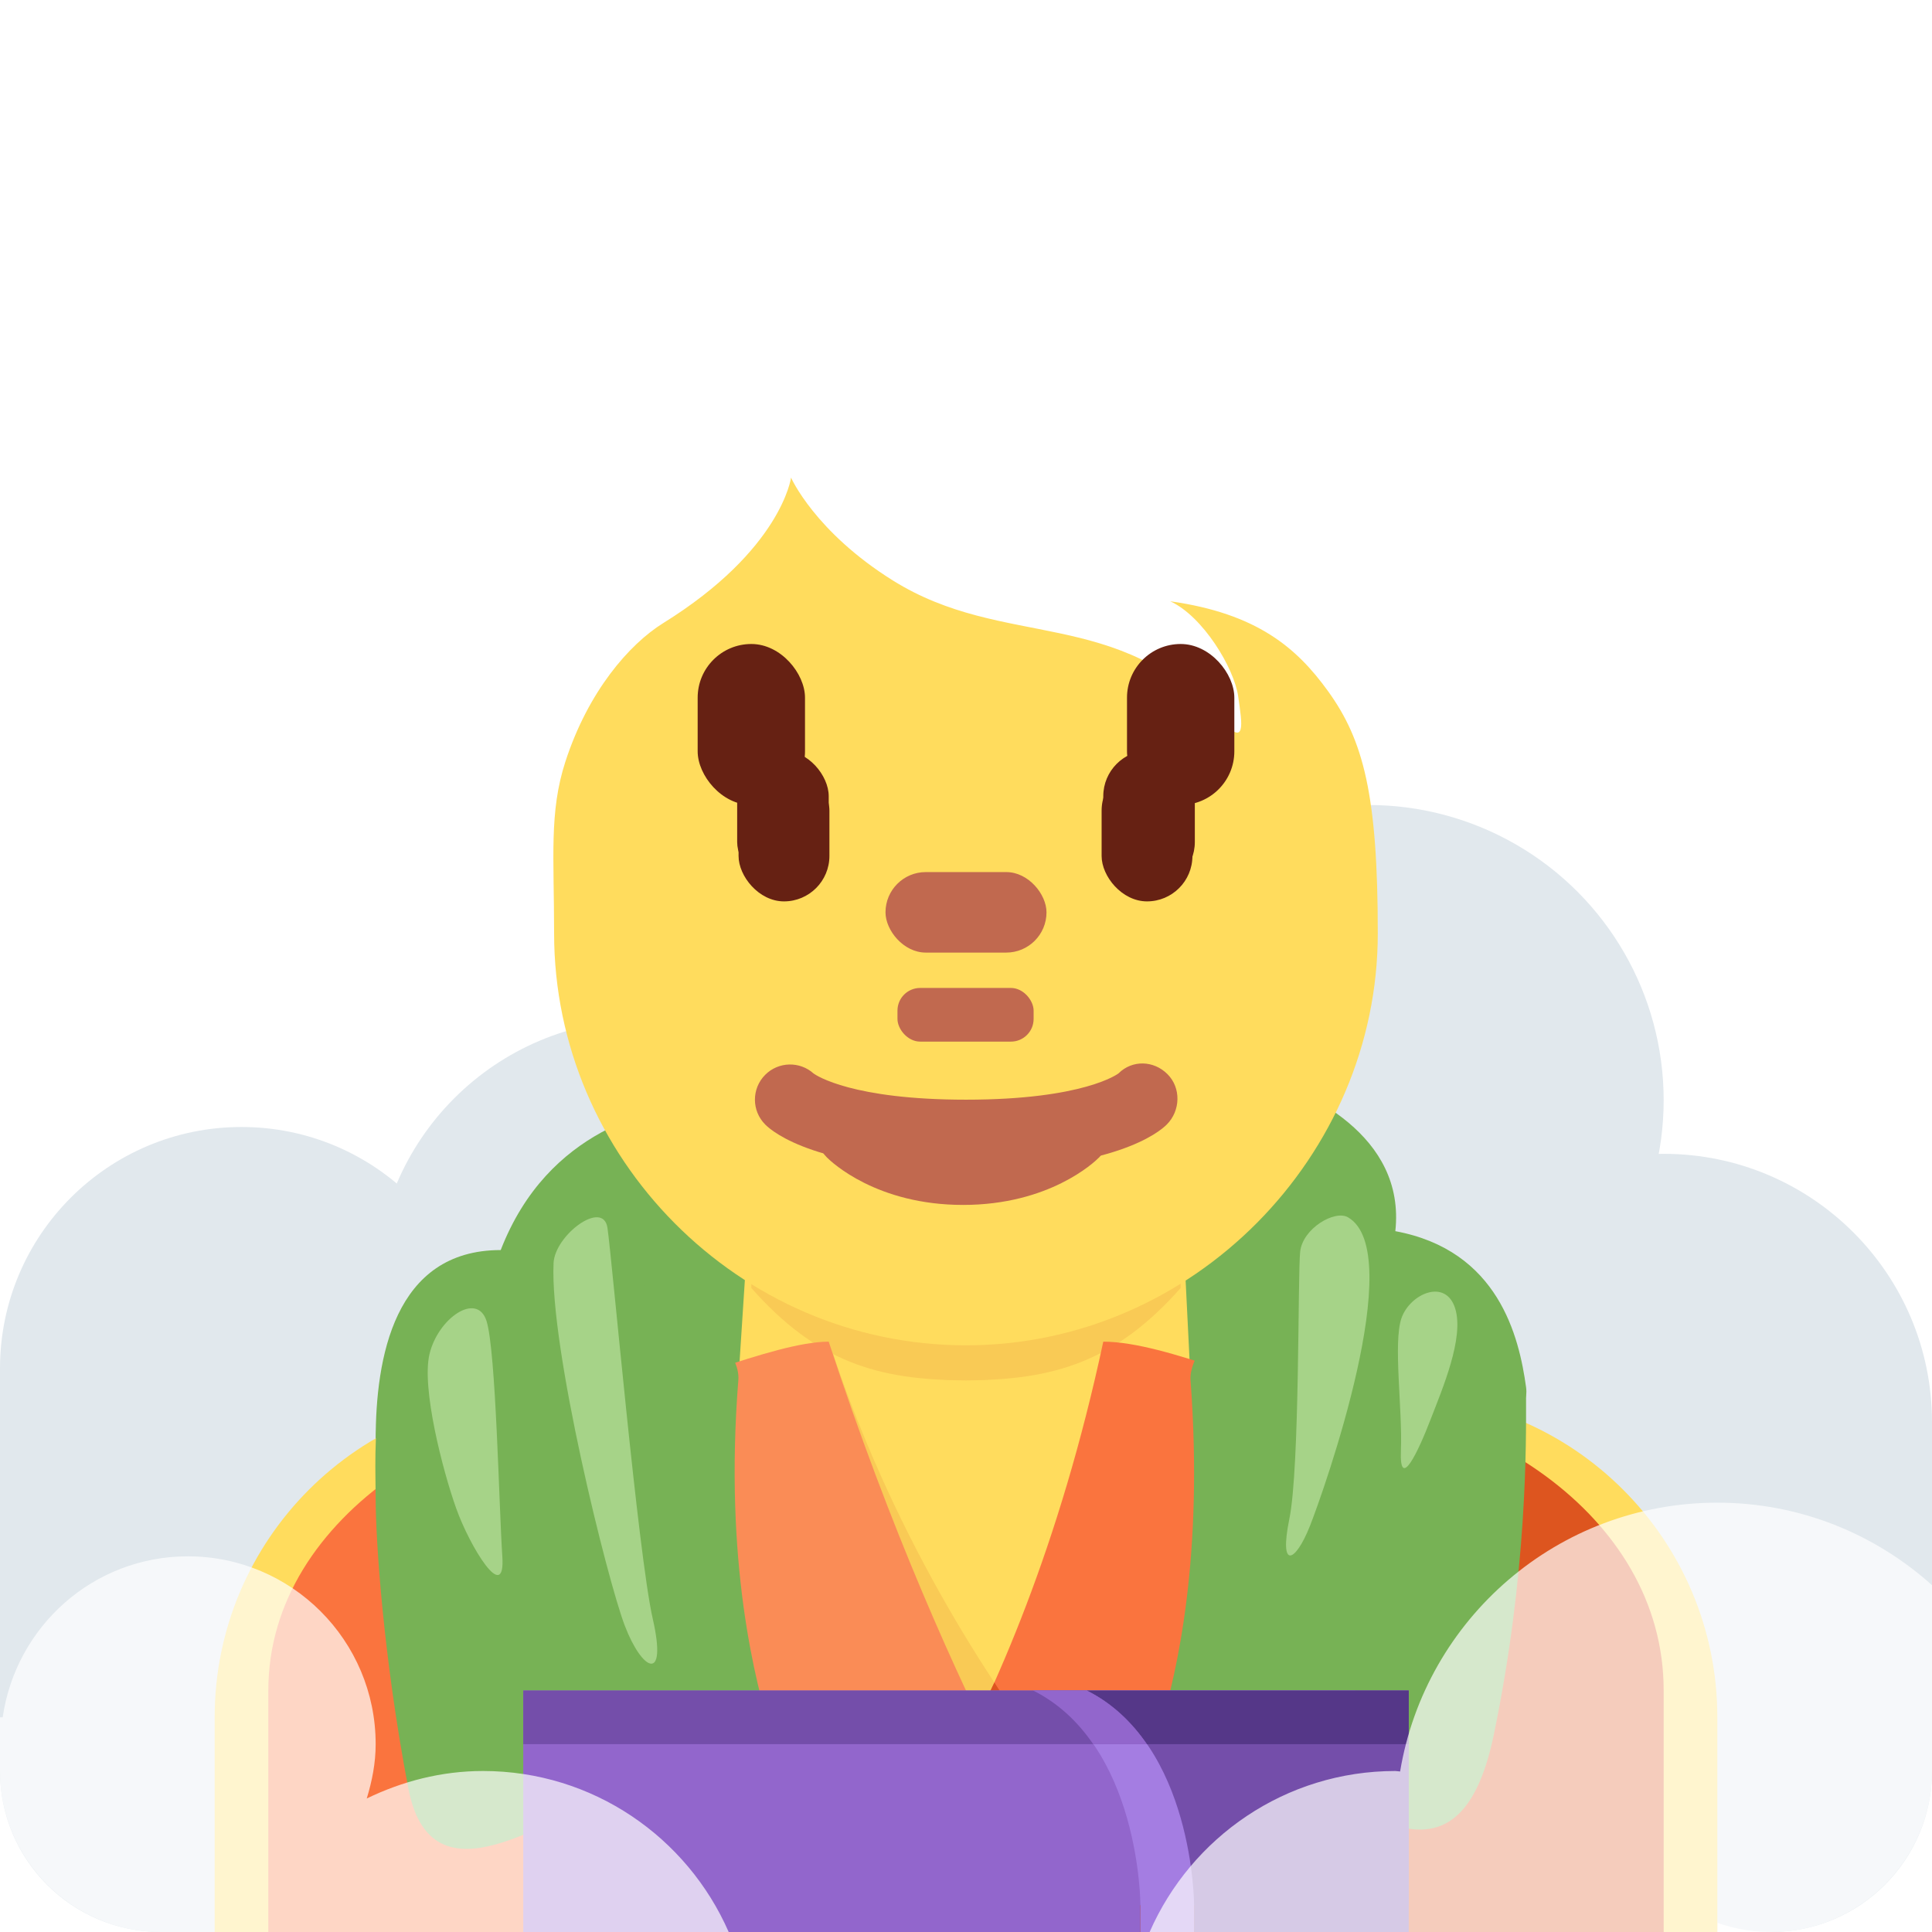 <svg viewBox="0 0 36 36" xmlns="http://www.w3.org/2000/svg" xmlns:ts="data:,a">
	<!-- back steam -->
	<circle cx="4.5" cy="25.5" r="4.5" fill="#E1E8ED"/>
	<circle cx="25.5" cy="20.5" r="5.5" fill="#E1E8ED"/>
	<circle cx="31" cy="26.5" r="5" fill="#E1E8ED"/>
	<circle cx="12" cy="24" r="5" fill="#E1E8ED"/>
	<circle cx="3" cy="33" r="3" fill="#E1E8ED"/>
	<circle cx="33" cy="33" r="3" fill="#E1E8ED"/>
	<rect x="3" y="33" width="29" height="3" fill="#E1E8ED"/>
	<rect x="0" y="25.5" width="9" height="7.5" fill="#E1E8ED"/>
	<rect x="20" y="23" width="9" height="4" fill="#E1E8ED"/>
	<rect x="31" y="26.5" width="5" height="6.5" fill="#E1E8ED"/>
	<!-- back hair -->
	<use href="defs.svg#hair_neutral" transform="translate(21.33 3.975) scale(.895)" fill="#FFAC33" ts:skin="hair" ts:gender="neutral"/>
	<use href="defs.svg#hair_back_female" x="17.945" y="3.978" fill="#FFAC33" ts:skin="hair" ts:gender="female"/>
	<!-- back towel -->
	<path d="M23.35 20c1.014.324 2.845 1.15 2.65 2.941 1.924.357 2.306 1.966 2.436 2.907.248 1.79-7.436-.198-7.436-.198l-1-3.482L23.35 20z M12.970,20.5 c-.769.185-2.749.5-3.64 2.793-1.99 0-2.33 2.02-2.33 3.538 0 2.253 7.336 1.955 8.495.678 1.158-1.277.784-5.36.784-5.36L12.97 20.5z" fill="#77B255" ts:gender="male"/>
	<!-- body -->
	<path d="M31 36v-4.5c0-3.314-3.56-5.5-6.875-5.5h-12C8.812 26 5 28.186 5 31.5V36h26z" fill="#FFDC5D" ts:skin="skin" ts:gender="neutral,female"/>
	<path d="M32 36v-4c0-3.314-2.685-6-6-6H10c-3.313 0-6 2.686-6 6v4h28z" fill="#FFDC5D" ts:skin="skin" ts:gender="male"/>
	<!-- neck -->
	<path d="M15.442 21.658v5.116c0 1.413 1.145 2.558 2.558 2.558 1.413 0 2.558-1.145 2.558-2.558v-5.116h-5.116z" fill="#FFDC5D" ts:skin="skin" ts:gender="neutral"/>
	<path d="M13.667 27.122L18 31.001l4.316-2.627L22 22h-8z" fill="#FFDC5D" ts:skin="skin" ts:gender="male"/>
	<path d="M14.5 26c1 1.982 2.792 4.5 3.5 4.5s2.512-2.549 3.5-4.5v-3.591h-7V26z" fill="#FFDC5D" ts:skin="skin" ts:gender="female"/>
	<path d="M15.442 24.698c.713.805 1.597 1.024 2.558 1.024.961 0 1.844-.219 2.558-1.024v-2.047h-5.116v2.047z" fill="#F9CA55" ts:skin="dark" ts:gender="neutral"/>
	<path d="M15.442 24.986L12.125 26c-2.062 0-4.316.847-5.725 2.285-.249.522-.4 1.099-.4 1.715v6h16.422s-4.686-4.014-6.98-11.014z" fill="#F9CA55" ts:skin="dark" ts:gender="neutral"/>
	<path d="M14 24c1.216 1.374 2.355 1.719 3.996 1.719 1.639 0 2.787-.346 4.004-1.719v-4h-8v4z" fill="#F9CA55" ts:skin="dark" ts:gender="male"/>
	<path d="M14.322 24.088c1.022 1.155 2.29 1.468 3.668 1.468 1.379 0 2.647-.312 3.67-1.468v-2.937h-7.338v2.937z" fill="#F9CA55" ts:skin="dark" ts:gender="female"/>
	<!-- face -->
	<path d="M24.744 12.876c-.578-.8-1.317-1.444-2.938-1.672.608.279 1.19 1.241 1.266 1.773.076.532.152.963-.329.431-1.928-2.131-4.027-1.292-6.108-2.593C15.182 9.906 14.74 8.9 14.74 8.9s-.177 1.342-2.381 2.71c-.639.397-1.401 1.279-1.824 2.583-.304.937-.21 1.773-.21 3.201 0 4.169 3.436 7.674 7.674 7.674s7.674-3.536 7.674-7.674c.001-2.593-.27-3.606-.929-4.518z" fill="#FFDC5D" ts:skin="skin" ts:gender="neutral"/>
	<use href="defs.svg#face_male" x="18" y="14.959" fill="#FFDC5D" ts:skin="skin" ts:gender="male"/>
	<use href="defs.svg#face_female" x="9.734" y="14.627" fill="#FFDC5D" ts:skin="skin" ts:gender="female"/>
	<!-- hair -->
	<use href="defs.svg#hair_male" x="18" y="1.48" fill="#FFAC33" ts:skin="hair" ts:gender="male"/>
	<use href="defs.svg#hair_front_female" x="17.945" y="3.978" fill="#FFAC33" ts:skin="hair" ts:gender="female"/>
	<!-- eyes -->
	<rect x="13.736" y="13.983" width="1.706" height="2.559" rx="0.853" fill="#662113" ts:skin="eyes2" ts:gender="neutral"/><rect x="20.558" y="13.983" width="1.706" height="2.559" rx="0.853" fill="#662113" ts:skin="eyes2" ts:gender="neutral"/>
	<rect x="13" y="12" width="2" height="3" rx="1" fill="#662113" ts:skin="eyes2" ts:gender="male"/><rect x="21" y="12" width="2" height="3" rx="1" fill="#662113" ts:skin="eyes2" ts:gender="male"/>
	<rect x="13.762" y="14.258" width="1.693" height="2.538" rx="0.847" fill="#662113" ts:skin="eyes2" ts:gender="female"/><rect x="20.527" y="14.258" width="1.692" height="2.538" rx="0.846" fill="#662113" ts:skin="eyes2" ts:gender="female"/>
	<!-- nose -->
	<rect x="16.723" y="18.409" width="2.537" height="1" rx="0.423" fill="#C1694F" ts:skin="nose" ts:gender="neutral,female"/>
	<rect x="16.5" y="16.25" width="3" height="1.5" rx="0.75" fill="#C1694F" ts:skin="nose" ts:gender="male"/>
	<!-- mouth -->
	<path d="M17.945 22.452c-1.606 0-2.447-.794-2.537-.885-.268-.267-.268-.7 0-.967.266-.265.692-.267.961-.007.035.032.551.491 1.576.491 1.038 0 1.555-.473 1.576-.492.273-.256.703-.248.963.02.26.269.26.691-.004.955-.089.091-.929.885-2.535.885" fill="#C1694F" ts:skin="nose" ts:gender="neutral"/>
	<path d="M18 21.802c-2.754 0-3.6-.705-3.741-.848-.256-.256-.256-.671 0-.927.248-.248.646-.255.902-.023.052.037.721.487 2.839.487 2.2 0 2.836-.485 2.842-.49.256-.255.657-.243.913.015.256.256.242.683-.014.938-.141.143-.987.848-3.741.848" fill="#C1694F" ts:skin="nose" ts:gender="male"/>
	<use href="defs.svg#mouth_female" x="17.945" y="22.452" fill="#DF1F32" ts:gender="female"/>
	<!-- bathrobe -->
	<path d="M24.125 26h-1.567c-1.62 7.571-6.822 10-6.822 10H31v-4.5c0-3.314-3.56-5.5-6.875-5.5z" fill="#DD551F" ts:gender="neutral"/>
	<path d="M15.736 36h6.553s-.784-.695-1.311-1.355C19.506 35.539 15.736 36 15.736 36z" fill="#C63900" ts:gender="neutral"/>
	<path d="M24.558 26c-.777 0-2.81-1-4-1-1.62 7.571-4.822 11-4.822 11h4s3.202-2.429 4.822-10z" fill="#FA743E" ts:gender="neutral"/>
	<path d="M13.442 26h-1.317C8.812 26 5 28.186 5 31.5V36h15.422s-4.686-3-6.98-10z" fill="#FA743E" ts:gender="neutral"/>
	<path d="M18.529 31.351C17.645 33.209 15.736 36 15.736 36h4.047s.639-.581 1.196-1.355c-.832-1.033-1.9-2.426-2.45-3.294z" fill="#DD551F" ts:gender="neutral"/>
	<path d="M15.442 25c-1.047 0-3.153 1-4 1 2.295 7 4.98 10 4.98 10h4s-2.686-4-4.98-11z" fill="#FA8C56" ts:gender="neutral"/>
	<!-- towel on neck -->
	<path d="M13.758 25.712c-.269 3.395.314 5.641.636 6.672.158.505-.201 1.016-.729 1.045-.714.039-1.591.08-2.116.08-1 0-3.477 2.243-3.942-.193C7.143 30.88 7 28.711 7 27.909s-.158-3.166 1.167-3.17c1.817-.005 2.155-.153 2.917-.705.857-.622 2.738.879 2.674 1.678z M22.184,25.719 c.247 3.305-.257 5.437-.553 6.44-.145.492-.261.897.099 1.237.698.66 2.007-.07 2.49-.07.92 0 2.935 2.261 3.612-.991.633-3.039.604-5.475.604-6.255s-.468-1.038-1.077-1.363c-1.486-.792-1.982-.149-2.683-.687-.788-.605-2.55.911-2.492 1.689z" fill="#77B255" ts:gender="male"/>
	<path d="M8.002 25.236c.156-.67.885-1.175 1.063-.623.177.55.233 3.471.295 4.387s-.608-.184-.861-.898c-.254-.714-.644-2.234-.497-2.866z M10.315,23.535 c.024-.521.923-1.192 1.004-.656.081.536.571 6.09.845 7.289.274 1.199-.196.978-.522.124s-1.401-5.186-1.327-6.757z M27.117,24.387 c-.175-.579-.846-.279-1.003.176s.021 1.692-.01 2.465c-.031.773.325.014.551-.574.227-.588.627-1.521.462-2.067zM25.117,22.682 c-.245-.141-.842.207-.89.639-.047.432-.005 4.021-.202 4.982-.196.961.115.81.383.133s1.831-5.106.709-5.754z" fill="#A6D388" ts:gender="male"/>
	<!-- towel around body -->
	<path d="M9.75 31.5V36h11.5v-.5h5v-4z" fill="#9266CC" ts:gender="female"/>
	<path d="M19.25 31.5c2 1 2 4 2 4v.5h1v-.5h3v-4h-6z" fill="#A47DE2" ts:gender="female"/>
	<path d="M20.25 31.5c2 1 2 4 2 4v.5h4v-4.5h-6z" fill="#744EAA" ts:gender="female"/>
	<path d="M20.25 31.5H9.75v1h11.621c-.277-.402-.64-.76-1.121-1z" fill="#744EAA" ts:gender="female"/>
	<path d="M20.25 31.5c.481.24.844.598 1.121 1h4.879v-1h-6z" fill="#553788" ts:gender="female"/>
	<path d="M20.371 32.5h1c-.277-.402-.64-.76-1.121-1h-1c.481.24.844.598 1.121 1z" fill="#9266CC" ts:gender="female"/>
	<!-- front steam -->
	<path d="M32 28c-2.975 0-5.438 2.168-5.911 5.009C26.058 33.008 26.03 33 26 33c-2.049 0-3.806 1.236-4.578 3H33c1.65 0 3-1.35 3-3v-3.463C34.938 28.584 33.539 28 32 28z M13.578,36 c-.772-1.764-2.529-3-4.578-3-.78 0-1.509.194-2.166.512.098-.322.166-.657.166-1.012C7 30.567 5.433 29 3.5 29 1.738 29 .295 30.306.05 32H0v1c0 1.65 1.35 3 3 3h10.578z" fill="#FFF" opacity=".7"/>
</svg>
